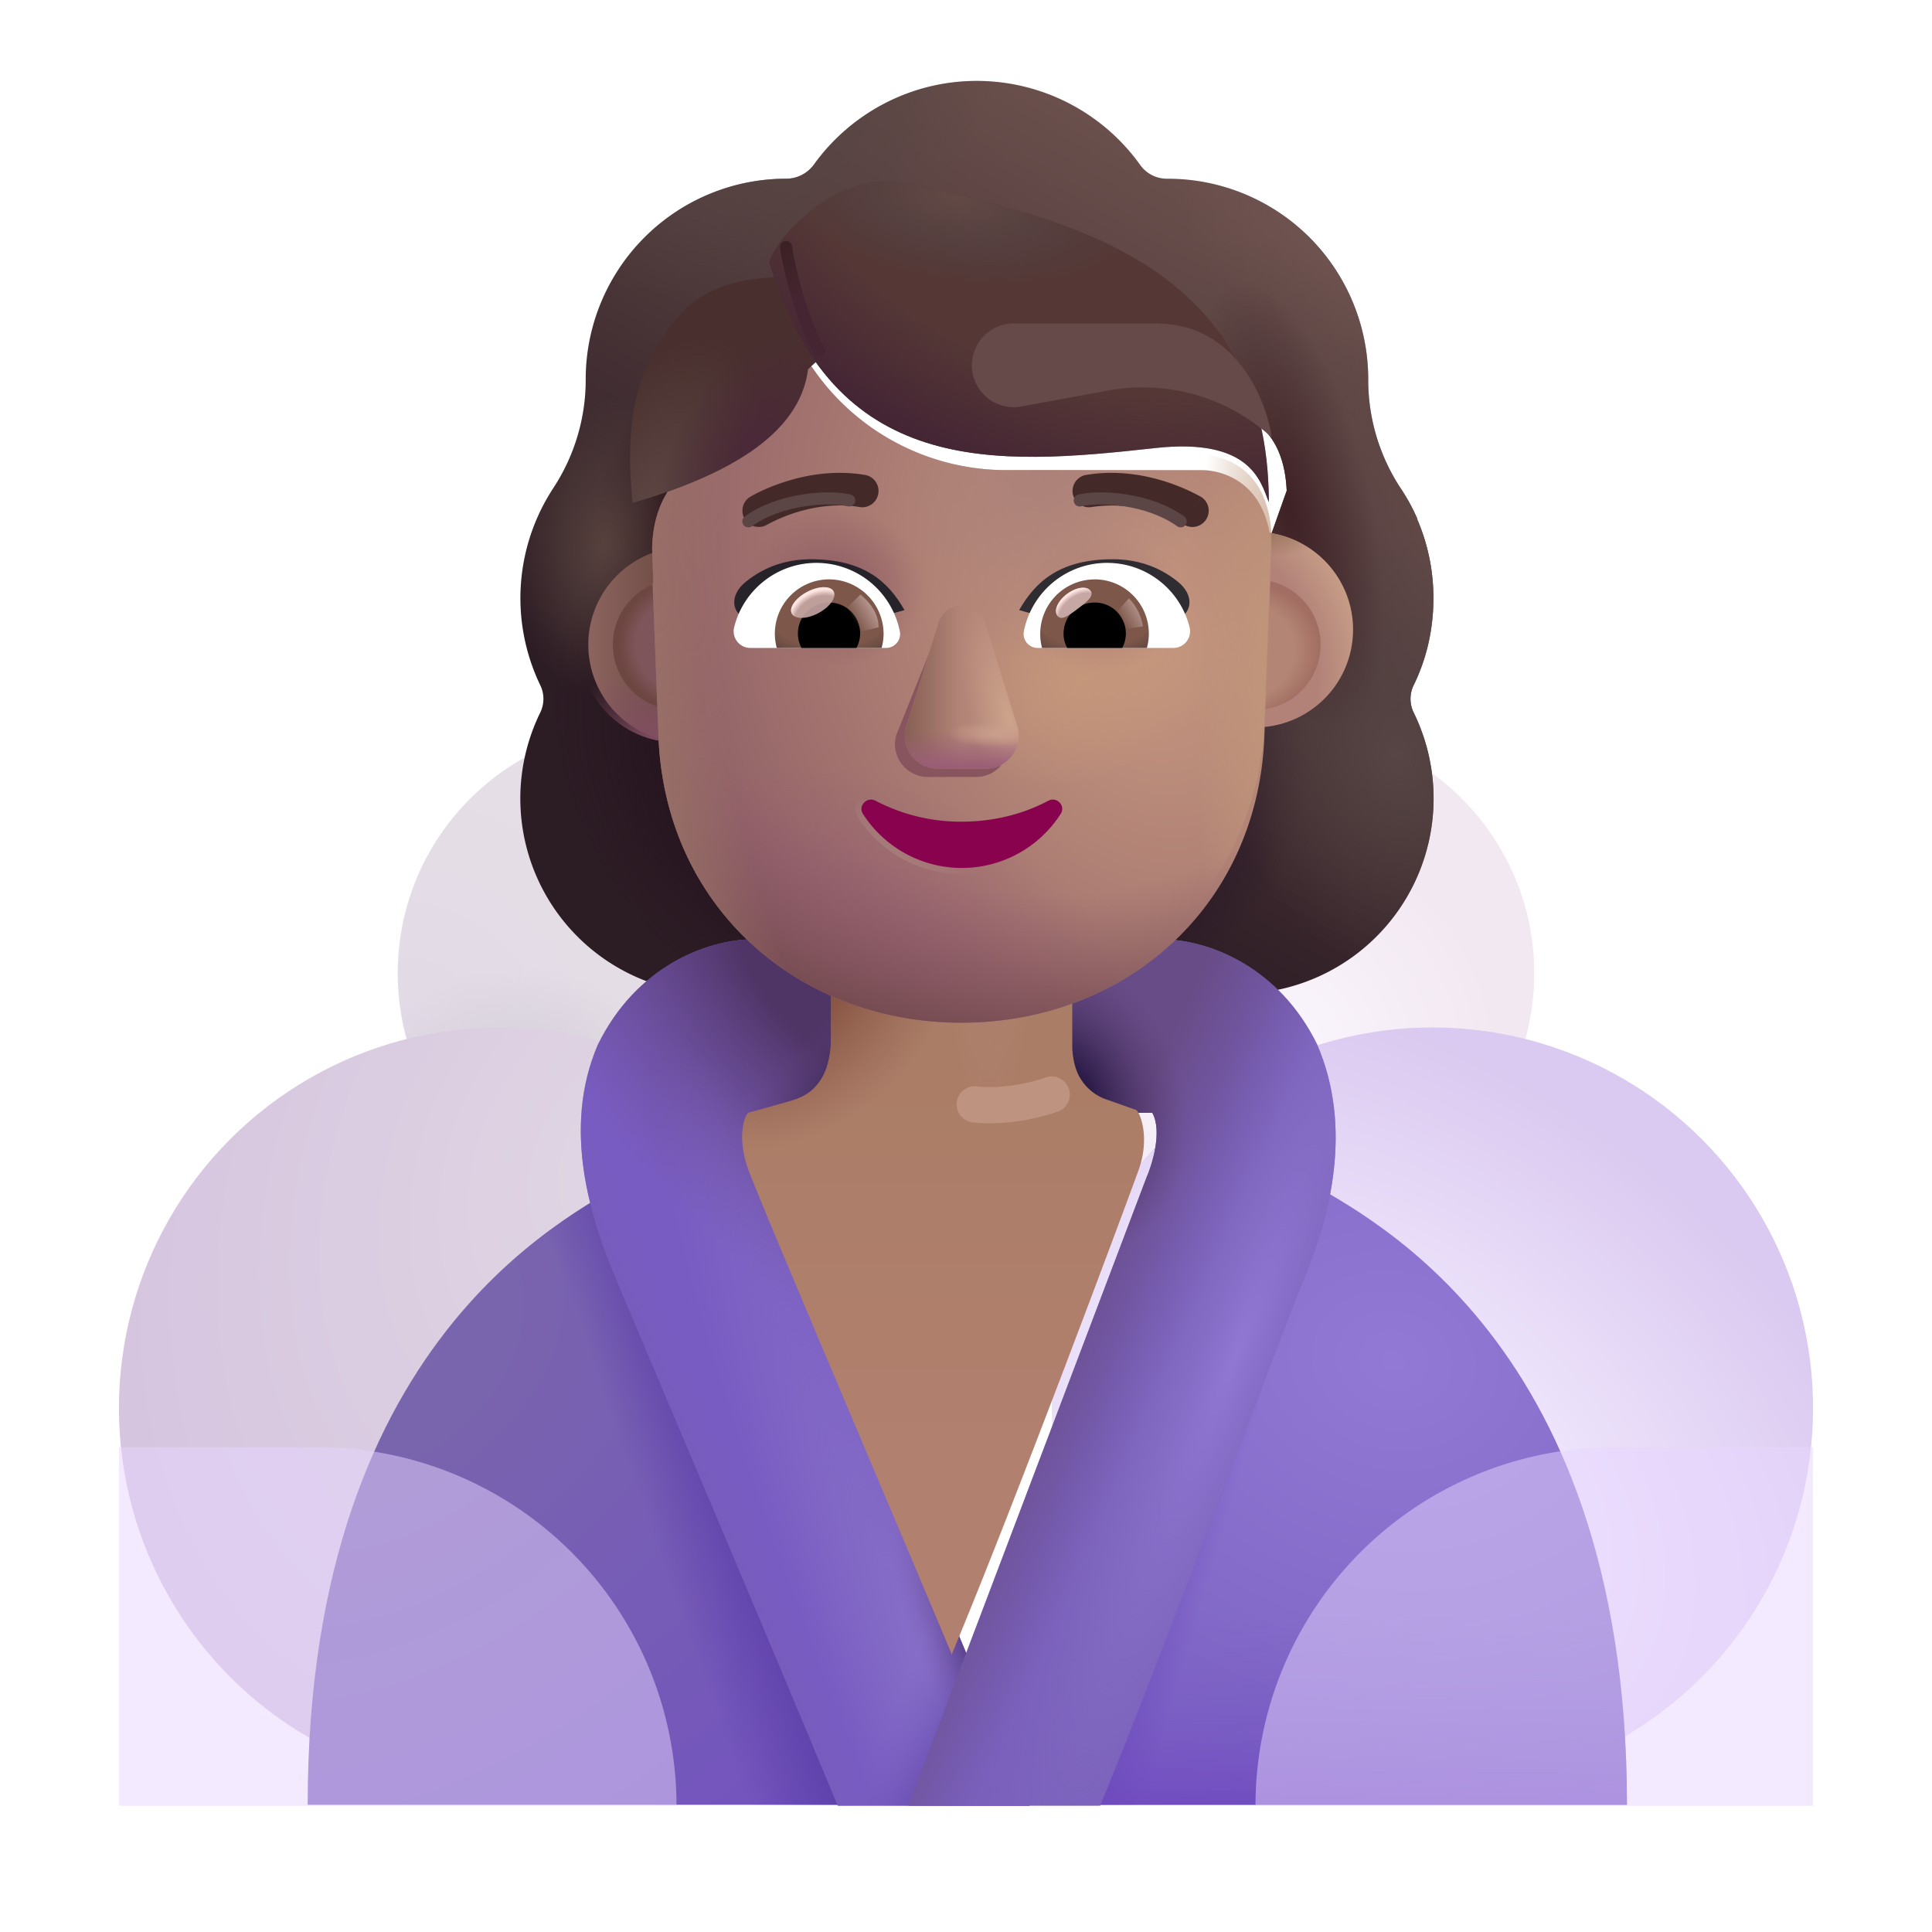 <svg xmlns="http://www.w3.org/2000/svg" width="32" height="32" fill="none"><circle cx="10.674" cy="16.12" r="4.086" fill="url(#a)"/><circle cx="10.674" cy="16.12" r="4.086" fill="url(#b)"/><circle cx="8.275" cy="23.323" r="6.305" fill="url(#c)"/><circle r="4.086" fill="url(#d)" transform="matrix(-1 0 0 1 21.326 16.12)"/><circle r="4.086" fill="url(#e)" transform="matrix(-1 0 0 1 21.326 16.12)"/><circle r="6.305" fill="url(#f)" transform="matrix(-1 0 0 1 23.725 23.323)"/><g fill-rule="evenodd" clip-rule="evenodd" filter="url(#g)"><path fill="url(#h)" d="M23.166 12.097c.214-.438.326-.927.326-1.437a3.3 3.3 0 0 0-.27-1.314h.005a3.214 3.214 0 0 0-.283-.517l-.002-.003a3.261 3.261 0 0 1-.53-1.783v-.01A3.322 3.322 0 0 0 19.09 3.71a.543.543 0 0 1-.459-.234 3.328 3.328 0 0 0-2.7-1.386c-1.11 0-2.099.55-2.7 1.386a.57.57 0 0 1-.458.234l-.086.001a3.322 3.322 0 0 0-3.236 3.32v.011c0 .632-.184 1.253-.53 1.783l-.002.004a3.322 3.322 0 0 0-.222 3.267.518.518 0 0 1 0 .459 3.235 3.235 0 0 0 2.914 4.656h8.64a3.235 3.235 0 0 0 2.915-4.656.518.518 0 0 1 0-.459Zm-12.344-2.69h-.013l1.207 2.37c.124 2.823 1.226 0 3.915 0 2.69 0 3.863 3.142 3.987.32l1.144-3.219c-.054-1.253-.963-1.341-1.144-1.341h-3.242a3.889 3.889 0 0 1-3.211-1.685.266.266 0 0 0-.465.051l-.082.195a2.32 2.32 0 0 1-1.198 1.243l-.052.021-.051.02c-.238.124-.795.494-.816 1.449l.01.308.01.267Z"/><path fill="url(#i)" d="M23.166 12.097c.214-.438.326-.927.326-1.437a3.3 3.3 0 0 0-.27-1.314h.005a3.214 3.214 0 0 0-.283-.517l-.002-.003a3.261 3.261 0 0 1-.53-1.783v-.01A3.322 3.322 0 0 0 19.09 3.71a.543.543 0 0 1-.459-.234 3.328 3.328 0 0 0-2.7-1.386c-1.11 0-2.099.55-2.7 1.386a.57.57 0 0 1-.458.234l-.086.001a3.322 3.322 0 0 0-3.236 3.32v.011c0 .632-.184 1.253-.53 1.783l-.002.004a3.322 3.322 0 0 0-.222 3.267.518.518 0 0 1 0 .459 3.235 3.235 0 0 0 2.914 4.656h8.64a3.235 3.235 0 0 0 2.915-4.656.518.518 0 0 1 0-.459Zm-12.344-2.69h-.013l1.207 2.37c.124 2.823 1.226 0 3.915 0 2.69 0 3.863 3.142 3.987.32l1.144-3.219c-.054-1.253-.963-1.341-1.144-1.341h-3.242a3.889 3.889 0 0 1-3.211-1.685.266.266 0 0 0-.465.051l-.082.195a2.32 2.32 0 0 1-1.198 1.243l-.052.021-.051.02c-.238.124-.795.494-.816 1.449l.01.308.01.267Z"/><path fill="url(#j)" d="M23.166 12.097c.214-.438.326-.927.326-1.437a3.3 3.3 0 0 0-.27-1.314h.005a3.214 3.214 0 0 0-.283-.517l-.002-.003a3.261 3.261 0 0 1-.53-1.783v-.01A3.322 3.322 0 0 0 19.09 3.71a.543.543 0 0 1-.459-.234 3.328 3.328 0 0 0-2.7-1.386c-1.11 0-2.099.55-2.7 1.386a.57.57 0 0 1-.458.234l-.086.001a3.322 3.322 0 0 0-3.236 3.32v.011c0 .632-.184 1.253-.53 1.783l-.002.004a3.322 3.322 0 0 0-.222 3.267.518.518 0 0 1 0 .459 3.235 3.235 0 0 0 2.914 4.656h8.64a3.235 3.235 0 0 0 2.915-4.656.518.518 0 0 1 0-.459Zm-12.344-2.69h-.013l1.207 2.37c.124 2.823 1.226 0 3.915 0 2.69 0 3.863 3.142 3.987.32l1.144-3.219c-.054-1.253-.963-1.341-1.144-1.341h-3.242a3.889 3.889 0 0 1-3.211-1.685.266.266 0 0 0-.465.051l-.082.195a2.32 2.32 0 0 1-1.198 1.243l-.052.021-.051.02c-.238.124-.795.494-.816 1.449l.01.308.01.267Z"/><path fill="url(#k)" d="M23.166 12.097c.214-.438.326-.927.326-1.437a3.3 3.3 0 0 0-.27-1.314h.005a3.214 3.214 0 0 0-.283-.517l-.002-.003a3.261 3.261 0 0 1-.53-1.783v-.01A3.322 3.322 0 0 0 19.09 3.71a.543.543 0 0 1-.459-.234 3.328 3.328 0 0 0-2.7-1.386c-1.11 0-2.099.55-2.7 1.386a.57.57 0 0 1-.458.234l-.086.001a3.322 3.322 0 0 0-3.236 3.32v.011c0 .632-.184 1.253-.53 1.783l-.002.004a3.322 3.322 0 0 0-.222 3.267.518.518 0 0 1 0 .459 3.235 3.235 0 0 0 2.914 4.656h8.64a3.235 3.235 0 0 0 2.915-4.656.518.518 0 0 1 0-.459Zm-12.344-2.69h-.013l1.207 2.37c.124 2.823 1.226 0 3.915 0 2.69 0 3.863 3.142 3.987.32l1.144-3.219c-.054-1.253-.963-1.341-1.144-1.341h-3.242a3.889 3.889 0 0 1-3.211-1.685.266.266 0 0 0-.465.051l-.082.195a2.32 2.32 0 0 1-1.198 1.243l-.052.021-.051.02c-.238.124-.795.494-.816 1.449l.01.308.01.267Z"/><path fill="url(#l)" d="M23.166 12.097c.214-.438.326-.927.326-1.437a3.3 3.3 0 0 0-.27-1.314h.005a3.214 3.214 0 0 0-.283-.517l-.002-.003a3.261 3.261 0 0 1-.53-1.783v-.01A3.322 3.322 0 0 0 19.09 3.71a.543.543 0 0 1-.459-.234 3.328 3.328 0 0 0-2.7-1.386c-1.11 0-2.099.55-2.7 1.386a.57.57 0 0 1-.458.234l-.086.001a3.322 3.322 0 0 0-3.236 3.32v.011c0 .632-.184 1.253-.53 1.783l-.002.004a3.322 3.322 0 0 0-.222 3.267.518.518 0 0 1 0 .459 3.235 3.235 0 0 0 2.914 4.656h8.64a3.235 3.235 0 0 0 2.915-4.656.518.518 0 0 1 0-.459Zm-12.344-2.69h-.013l1.207 2.37c.124 2.823 1.226 0 3.915 0 2.69 0 3.863 3.142 3.987.32l1.144-3.219c-.054-1.253-.963-1.341-1.144-1.341h-3.242a3.889 3.889 0 0 1-3.211-1.685.266.266 0 0 0-.465.051l-.082.195a2.32 2.32 0 0 1-1.198 1.243l-.052.021-.051.02c-.238.124-.795.494-.816 1.449l.01.308.01.267Z"/><path fill="url(#m)" d="M23.166 12.097c.214-.438.326-.927.326-1.437a3.3 3.3 0 0 0-.27-1.314h.005a3.214 3.214 0 0 0-.283-.517l-.002-.003a3.261 3.261 0 0 1-.53-1.783v-.01A3.322 3.322 0 0 0 19.09 3.71a.543.543 0 0 1-.459-.234 3.328 3.328 0 0 0-2.7-1.386c-1.11 0-2.099.55-2.7 1.386a.57.57 0 0 1-.458.234l-.086.001a3.322 3.322 0 0 0-3.236 3.32v.011c0 .632-.184 1.253-.53 1.783l-.002.004a3.322 3.322 0 0 0-.222 3.267.518.518 0 0 1 0 .459 3.235 3.235 0 0 0 2.914 4.656h8.64a3.235 3.235 0 0 0 2.915-4.656.518.518 0 0 1 0-.459Zm-12.344-2.69h-.013l1.207 2.37c.124 2.823 1.226 0 3.915 0 2.69 0 3.863 3.142 3.987.32l1.144-3.219c-.054-1.253-.963-1.341-1.144-1.341h-3.242a3.889 3.889 0 0 1-3.211-1.685.266.266 0 0 0-.465.051l-.082.195a2.32 2.32 0 0 1-1.198 1.243l-.052.021-.051.02c-.238.124-.795.494-.816 1.449l.01.308.01.267Z"/><path fill="url(#n)" d="M23.166 12.097c.214-.438.326-.927.326-1.437a3.3 3.3 0 0 0-.27-1.314h.005a3.214 3.214 0 0 0-.283-.517l-.002-.003a3.261 3.261 0 0 1-.53-1.783v-.01A3.322 3.322 0 0 0 19.09 3.71a.543.543 0 0 1-.459-.234 3.328 3.328 0 0 0-2.7-1.386c-1.11 0-2.099.55-2.7 1.386a.57.57 0 0 1-.458.234l-.086.001a3.322 3.322 0 0 0-3.236 3.32v.011c0 .632-.184 1.253-.53 1.783l-.002.004a3.322 3.322 0 0 0-.222 3.267.518.518 0 0 1 0 .459 3.235 3.235 0 0 0 2.914 4.656h8.64a3.235 3.235 0 0 0 2.915-4.656.518.518 0 0 1 0-.459Zm-12.344-2.69h-.013l1.207 2.37c.124 2.823 1.226 0 3.915 0 2.69 0 3.863 3.142 3.987.32l1.144-3.219c-.054-1.253-.963-1.341-1.144-1.341h-3.242a3.889 3.889 0 0 1-3.211-1.685.266.266 0 0 0-.465.051l-.082.195a2.32 2.32 0 0 1-1.198 1.243l-.052.021-.051.02c-.238.124-.795.494-.816 1.449l.01.308.01.267Z"/><path fill="url(#o)" d="M23.166 12.097c.214-.438.326-.927.326-1.437a3.3 3.3 0 0 0-.27-1.314h.005a3.214 3.214 0 0 0-.283-.517l-.002-.003a3.261 3.261 0 0 1-.53-1.783v-.01A3.322 3.322 0 0 0 19.09 3.71a.543.543 0 0 1-.459-.234 3.328 3.328 0 0 0-2.7-1.386c-1.11 0-2.099.55-2.7 1.386a.57.57 0 0 1-.458.234l-.086.001a3.322 3.322 0 0 0-3.236 3.32v.011c0 .632-.184 1.253-.53 1.783l-.002.004a3.322 3.322 0 0 0-.222 3.267.518.518 0 0 1 0 .459 3.235 3.235 0 0 0 2.914 4.656h8.64a3.235 3.235 0 0 0 2.915-4.656.518.518 0 0 1 0-.459Zm-12.344-2.69h-.013l1.207 2.37c.124 2.823 1.226 0 3.915 0 2.69 0 3.863 3.142 3.987.32l1.144-3.219c-.054-1.253-.963-1.341-1.144-1.341h-3.242a3.889 3.889 0 0 1-3.211-1.685.266.266 0 0 0-.465.051l-.082.195a2.32 2.32 0 0 1-1.198 1.243l-.052.021-.051.02c-.238.124-.795.494-.816 1.449l.01.308.01.267Z"/><path fill="url(#p)" d="M23.166 12.097c.214-.438.326-.927.326-1.437a3.3 3.3 0 0 0-.27-1.314h.005a3.214 3.214 0 0 0-.283-.517l-.002-.003a3.261 3.261 0 0 1-.53-1.783v-.01A3.322 3.322 0 0 0 19.09 3.71a.543.543 0 0 1-.459-.234 3.328 3.328 0 0 0-2.7-1.386c-1.11 0-2.099.55-2.7 1.386a.57.57 0 0 1-.458.234l-.086.001a3.322 3.322 0 0 0-3.236 3.32v.011c0 .632-.184 1.253-.53 1.783l-.002.004a3.322 3.322 0 0 0-.222 3.267.518.518 0 0 1 0 .459 3.235 3.235 0 0 0 2.914 4.656h8.64a3.235 3.235 0 0 0 2.915-4.656.518.518 0 0 1 0-.459Zm-12.344-2.69h-.013l1.207 2.37c.124 2.823 1.226 0 3.915 0 2.69 0 3.863 3.142 3.987.32l1.144-3.219c-.054-1.253-.963-1.341-1.144-1.341h-3.242a3.889 3.889 0 0 1-3.211-1.685.266.266 0 0 0-.465.051l-.082.195a2.32 2.32 0 0 1-1.198 1.243l-.052.021-.051.02c-.238.124-.795.494-.816 1.449l.01.308.01.267Z"/><path fill="url(#q)" d="M23.166 12.097c.214-.438.326-.927.326-1.437a3.3 3.3 0 0 0-.27-1.314h.005a3.214 3.214 0 0 0-.283-.517l-.002-.003a3.261 3.261 0 0 1-.53-1.783v-.01A3.322 3.322 0 0 0 19.09 3.71a.543.543 0 0 1-.459-.234 3.328 3.328 0 0 0-2.7-1.386c-1.11 0-2.099.55-2.7 1.386a.57.57 0 0 1-.458.234l-.086.001a3.322 3.322 0 0 0-3.236 3.32v.011c0 .632-.184 1.253-.53 1.783l-.002.004a3.322 3.322 0 0 0-.222 3.267.518.518 0 0 1 0 .459 3.235 3.235 0 0 0 2.914 4.656h8.64a3.235 3.235 0 0 0 2.915-4.656.518.518 0 0 1 0-.459Zm-12.344-2.69h-.013l1.207 2.37c.124 2.823 1.226 0 3.915 0 2.69 0 3.863 3.142 3.987.32l1.144-3.219c-.054-1.253-.963-1.341-1.144-1.341h-3.242a3.889 3.889 0 0 1-3.211-1.685.266.266 0 0 0-.465.051l-.082.195a2.32 2.32 0 0 1-1.198 1.243l-.052.021-.051.02c-.238.124-.795.494-.816 1.449l.01.308.01.267Z"/><path fill="url(#r)" d="M23.166 12.097c.214-.438.326-.927.326-1.437a3.3 3.3 0 0 0-.27-1.314h.005a3.214 3.214 0 0 0-.283-.517l-.002-.003a3.261 3.261 0 0 1-.53-1.783v-.01A3.322 3.322 0 0 0 19.09 3.71a.543.543 0 0 1-.459-.234 3.328 3.328 0 0 0-2.7-1.386c-1.11 0-2.099.55-2.7 1.386a.57.57 0 0 1-.458.234l-.086.001a3.322 3.322 0 0 0-3.236 3.32v.011c0 .632-.184 1.253-.53 1.783l-.002.004a3.322 3.322 0 0 0-.222 3.267.518.518 0 0 1 0 .459 3.235 3.235 0 0 0 2.914 4.656h8.64a3.235 3.235 0 0 0 2.915-4.656.518.518 0 0 1 0-.459Zm-12.344-2.69h-.013l1.207 2.37c.124 2.823 1.226 0 3.915 0 2.69 0 3.863 3.142 3.987.32l1.144-3.219c-.054-1.253-.963-1.341-1.144-1.341h-3.242a3.889 3.889 0 0 1-3.211-1.685.266.266 0 0 0-.465.051l-.082.195a2.32 2.32 0 0 1-1.198 1.243l-.052.021-.051.02c-.238.124-.795.494-.816 1.449l.01.308.01.267Z"/><path fill="url(#s)" d="M23.166 12.097c.214-.438.326-.927.326-1.437a3.3 3.3 0 0 0-.27-1.314h.005a3.214 3.214 0 0 0-.283-.517l-.002-.003a3.261 3.261 0 0 1-.53-1.783v-.01A3.322 3.322 0 0 0 19.09 3.71a.543.543 0 0 1-.459-.234 3.328 3.328 0 0 0-2.7-1.386c-1.11 0-2.099.55-2.7 1.386a.57.57 0 0 1-.458.234l-.086.001a3.322 3.322 0 0 0-3.236 3.32v.011c0 .632-.184 1.253-.53 1.783l-.002.004a3.322 3.322 0 0 0-.222 3.267.518.518 0 0 1 0 .459 3.235 3.235 0 0 0 2.914 4.656h8.64a3.235 3.235 0 0 0 2.915-4.656.518.518 0 0 1 0-.459Zm-12.344-2.69h-.013l1.207 2.37c.124 2.823 1.226 0 3.915 0 2.69 0 3.863 3.142 3.987.32l1.144-3.219c-.054-1.253-.963-1.341-1.144-1.341h-3.242a3.889 3.889 0 0 1-3.211-1.685.266.266 0 0 0-.465.051l-.082.195a2.32 2.32 0 0 1-1.198 1.243l-.052.021-.051.02c-.238.124-.795.494-.816 1.449l.01.308.01.267Z"/></g><path fill="url(#t)" d="M26.947 29.893c0-7.96-4.617-9.875-5.375-10.383l-5.047 10.383h10.422Z"/><path fill="url(#u)" d="M26.947 29.893c0-7.96-4.617-9.875-5.375-10.383l-5.047 10.383h10.422Z"/><path fill="url(#v)" d="M26.947 29.893c0-7.96-4.617-9.875-5.375-10.383l-5.047 10.383h10.422Z"/><path fill="url(#w)" d="M5.096 29.893c0-7.96 4.617-9.875 5.375-10.383l5.047 10.383H5.096Z"/><path fill="url(#x)" d="M5.096 29.893c0-7.96 4.617-9.875 5.375-10.383l5.047 10.383H5.096Z"/><path fill="#795CC2" d="M9.9 17.307c.641-1.312 1.82-1.75 2.594-1.75h2.61v2.875h-2.47c-.168.303-.002.85.102 1.086l4.317 10.39h-3.176c-1.068-2.582-3.292-7.816-3.68-8.741-.42-1.004-.89-2.477-.297-3.86Z"/><path fill="url(#y)" d="M9.9 17.307c.641-1.312 1.82-1.75 2.594-1.75h2.61v2.875h-2.47c-.168.303-.002.85.102 1.086l4.317 10.39h-3.176c-1.068-2.582-3.292-7.816-3.68-8.741-.42-1.004-.89-2.477-.297-3.86Z"/><path fill="url(#z)" d="M9.9 17.307c.641-1.312 1.82-1.75 2.594-1.75h2.61v2.875h-2.47c-.168.303-.002.85.102 1.086l4.317 10.39h-3.176c-1.068-2.582-3.292-7.816-3.68-8.741-.42-1.004-.89-2.477-.297-3.86Z"/><path fill="url(#A)" d="M9.9 17.307c.641-1.312 1.82-1.75 2.594-1.75h2.61v2.875h-2.47c-.168.303-.002.85.102 1.086l4.317 10.39h-3.176c-1.068-2.582-3.292-7.816-3.68-8.741-.42-1.004-.89-2.477-.297-3.86Z"/><path fill="url(#B)" d="M9.9 17.307c.641-1.312 1.82-1.75 2.594-1.75h2.61v2.875h-2.47c-.168.303-.002.85.102 1.086l4.317 10.39h-3.176c-1.068-2.582-3.292-7.816-3.68-8.741-.42-1.004-.89-2.477-.297-3.86Z"/><path fill="url(#C)" d="M9.9 17.307c.641-1.312 1.82-1.75 2.594-1.75h2.61v2.875h-2.47c-.168.303-.002.85.102 1.086l4.317 10.39h-3.176c-1.068-2.582-3.292-7.816-3.68-8.741-.42-1.004-.89-2.477-.297-3.86Z"/><path fill="url(#D)" d="M9.9 17.307c.641-1.312 1.82-1.75 2.594-1.75h2.61v2.875h-2.47c-.168.303-.002.85.102 1.086l4.317 10.39h-3.176c-1.068-2.582-3.292-7.816-3.68-8.741-.42-1.004-.89-2.477-.297-3.86Z"/><path fill="#7A60BC" d="M21.82 17.307c-.642-1.312-1.821-1.75-2.595-1.75h-2.609v2.875h2.47c.168.303.002.85-.102 1.086l-3.94 10.39h3.177c1.067-2.582 2.995-7.816 3.383-8.741.42-1.004.809-2.477.215-3.86Z"/><path fill="url(#E)" d="M21.82 17.307c-.642-1.312-1.821-1.75-2.595-1.75h-2.609v2.875h2.47c.168.303.002.85-.102 1.086l-3.94 10.39h3.177c1.067-2.582 2.995-7.816 3.383-8.741.42-1.004.809-2.477.215-3.86Z"/><path fill="url(#F)" d="M21.82 17.307c-.642-1.312-1.821-1.75-2.595-1.75h-2.609v2.875h2.47c.168.303.002.85-.102 1.086l-3.94 10.39h3.177c1.067-2.582 2.995-7.816 3.383-8.741.42-1.004.809-2.477.215-3.86Z"/><path fill="url(#G)" d="M21.82 17.307c-.642-1.312-1.821-1.75-2.595-1.75h-2.609v2.875h2.47c.168.303.002.85-.102 1.086l-3.94 10.39h3.177c1.067-2.582 2.995-7.816 3.383-8.741.42-1.004.809-2.477.215-3.86Z"/><g filter="url(#H)"><path fill="url(#I)" d="M14.01 15.37h4v1.989c.01.174.045.373.152.53a.813.813 0 0 0 .445.332l.465.165c.076.067.22.478.04.984-.181.505-2.043 5.51-3.094 8.02v.019l-.005-.01c0 .003-.002.007-.004.01v-.02c-1.052-2.51-3.186-7.514-3.366-8.02-.182-.505-.076-.869 0-.937l.68-.191c.218-.063.373-.14.515-.348.113-.165.158-.389.172-.572V15.37Z"/><path fill="url(#J)" d="M14.01 15.37h4v1.989c.01.174.045.373.152.53a.813.813 0 0 0 .445.332l.465.165c.076.067.22.478.04.984-.181.505-2.043 5.51-3.094 8.02v.019l-.005-.01c0 .003-.002.007-.004.01v-.02c-1.052-2.51-3.186-7.514-3.366-8.02-.182-.505-.076-.869 0-.937l.68-.191c.218-.063.373-.14.515-.348.113-.165.158-.389.172-.572V15.37Z"/><path fill="url(#K)" d="M14.01 15.37h4v1.989c.01.174.045.373.152.53a.813.813 0 0 0 .445.332l.465.165c.076.067.22.478.04.984-.181.505-2.043 5.51-3.094 8.02v.019l-.005-.01c0 .003-.002.007-.004.01v-.02c-1.052-2.51-3.186-7.514-3.366-8.02-.182-.505-.076-.869 0-.937l.68-.191c.218-.063.373-.14.515-.348.113-.165.158-.389.172-.572V15.37Z"/></g><path fill="#E8D6FF" d="M1.97 23.971h3.298a5.938 5.938 0 0 1 5.937 5.938H1.971V23.97ZM30.03 23.971h-3.298a5.937 5.937 0 0 0-5.937 5.938h9.234V23.97Z" opacity=".5"/><g filter="url(#L)"><path stroke="#BE937F" stroke-linecap="round" stroke-width=".6" d="M16.145 18.292c.19.027.71.033 1.275-.163"/></g><path fill="url(#M)" d="M16.29 15.486c.252.01.514.03.777.05-.263-.02-.515-.04-.778-.05Z"/><path fill="url(#N)" d="M15.956 15.486h-.04c.1 0 .192 0 .293.01-.081-.01-.172-.01-.253-.01Z"/><g filter="url(#O)"><path fill="url(#P)" d="M11.214 12.298a1.62 1.62 0 1 0 0-3.24 1.62 1.62 0 0 0 0 3.24Z"/></g><path fill="url(#Q)" d="M11.214 12.298a1.62 1.62 0 1 0 0-3.24 1.62 1.62 0 0 0 0 3.24Z"/><g filter="url(#R)"><path fill="url(#S)" d="M20.791 12.298a1.62 1.62 0 1 0 0-3.24 1.62 1.62 0 0 0 0 3.24Z"/><path fill="url(#T)" d="M20.791 12.298a1.62 1.62 0 1 0 0-3.24 1.62 1.62 0 0 0 0 3.24Z"/></g><g filter="url(#U)"><path fill="#B38574" d="M20.791 11.76a1.081 1.081 0 1 0 0-2.164 1.081 1.081 0 0 0 0 2.163Z"/><path fill="url(#V)" d="M20.791 11.76a1.081 1.081 0 1 0 0-2.164 1.081 1.081 0 0 0 0 2.163Z"/></g><g filter="url(#W)"><path fill="#7E555A" d="M11.233 11.76a1.081 1.081 0 1 0 0-2.164 1.081 1.081 0 0 0 0 2.163Z"/><path fill="url(#X)" d="M11.233 11.76a1.081 1.081 0 1 0 0-2.164 1.081 1.081 0 0 0 0 2.163Z"/></g><g filter="url(#Y)"><path fill="url(#Z)" d="M10.809 9.406h.012l-.01-.267-.01-.308c.02-.955.578-1.325.816-1.448l.051-.02a2.32 2.32 0 0 0 1.25-1.264L13 5.903a.265.265 0 0 1 .465-.051 3.89 3.89 0 0 0 3.21 1.685h3.243c.181 0 1.09.088 1.143 1.341l-.12 3.094c-.123 2.822-2.327 4.717-5.016 4.717-2.69 0-4.894-1.895-5.018-4.717l-.098-2.566Z"/><path fill="url(#aa)" d="M10.809 9.406h.012l-.01-.267-.01-.308c.02-.955.578-1.325.816-1.448l.051-.02a2.32 2.32 0 0 0 1.25-1.264L13 5.903a.265.265 0 0 1 .465-.051 3.89 3.89 0 0 0 3.21 1.685h3.243c.181 0 1.09.088 1.143 1.341l-.12 3.094c-.123 2.822-2.327 4.717-5.016 4.717-2.69 0-4.894-1.895-5.018-4.717l-.098-2.566Z"/><path fill="url(#ab)" d="M10.809 9.406h.012l-.01-.267-.01-.308c.02-.955.578-1.325.816-1.448l.051-.02a2.32 2.32 0 0 0 1.25-1.264L13 5.903a.265.265 0 0 1 .465-.051 3.89 3.89 0 0 0 3.21 1.685h3.243c.181 0 1.09.088 1.143 1.341l-.12 3.094c-.123 2.822-2.327 4.717-5.016 4.717-2.69 0-4.894-1.895-5.018-4.717l-.098-2.566Z"/><path fill="url(#ac)" d="M10.809 9.406h.012l-.01-.267-.01-.308c.02-.955.578-1.325.816-1.448l.051-.02a2.32 2.32 0 0 0 1.25-1.264L13 5.903a.265.265 0 0 1 .465-.051 3.89 3.89 0 0 0 3.21 1.685h3.243c.181 0 1.09.088 1.143 1.341l-.12 3.094c-.123 2.822-2.327 4.717-5.016 4.717-2.69 0-4.894-1.895-5.018-4.717l-.098-2.566Z"/><path fill="url(#ad)" d="M10.809 9.406h.012l-.01-.267-.01-.308c.02-.955.578-1.325.816-1.448l.051-.02a2.32 2.32 0 0 0 1.25-1.264L13 5.903a.265.265 0 0 1 .465-.051 3.89 3.89 0 0 0 3.21 1.685h3.243c.181 0 1.09.088 1.143 1.341l-.12 3.094c-.123 2.822-2.327 4.717-5.016 4.717-2.69 0-4.894-1.895-5.018-4.717l-.098-2.566Z"/><path fill="url(#ae)" d="M10.809 9.406h.012l-.01-.267-.01-.308c.02-.955.578-1.325.816-1.448l.051-.02a2.32 2.32 0 0 0 1.25-1.264L13 5.903a.265.265 0 0 1 .465-.051 3.89 3.89 0 0 0 3.21 1.685h3.243c.181 0 1.09.088 1.143 1.341l-.12 3.094c-.123 2.822-2.327 4.717-5.016 4.717-2.69 0-4.894-1.895-5.018-4.717l-.098-2.566Z"/><path fill="url(#af)" d="M10.809 9.406h.012l-.01-.267-.01-.308c.02-.955.578-1.325.816-1.448l.051-.02a2.32 2.32 0 0 0 1.25-1.264L13 5.903a.265.265 0 0 1 .465-.051 3.89 3.89 0 0 0 3.21 1.685h3.243c.181 0 1.09.088 1.143 1.341l-.12 3.094c-.123 2.822-2.327 4.717-5.016 4.717-2.69 0-4.894-1.895-5.018-4.717l-.098-2.566Z"/><path fill="url(#ag)" d="M10.809 9.406h.012l-.01-.267-.01-.308c.02-.955.578-1.325.816-1.448l.051-.02a2.32 2.32 0 0 0 1.25-1.264L13 5.903a.265.265 0 0 1 .465-.051 3.89 3.89 0 0 0 3.21 1.685h3.243c.181 0 1.09.088 1.143 1.341l-.12 3.094c-.123 2.822-2.327 4.717-5.016 4.717-2.69 0-4.894-1.895-5.018-4.717l-.098-2.566Z"/></g><path fill="url(#ah)" d="M10.809 9.406h.012l-.01-.267-.01-.308c.02-.955.578-1.325.816-1.448l.051-.02a2.32 2.32 0 0 0 1.25-1.264L13 5.903a.265.265 0 0 1 .465-.051 3.89 3.89 0 0 0 3.21 1.685h3.243c.181 0 1.09.088 1.143 1.341l-.12 3.094c-.123 2.822-2.327 4.717-5.016 4.717-2.69 0-4.894-1.895-5.018-4.717l-.098-2.566Z"/><g filter="url(#ai)"><path fill="#88555F" d="m15.536 10.454-.688 1.711a.543.543 0 0 0 .524.704h.791a.545.545 0 0 0 .525-.704l-.535-1.711c-.115-.38-.497-.38-.617 0Z"/></g><g filter="url(#aj)"><path fill="#B38578" d="m15.546 10.314-.535 1.712a.543.543 0 0 0 .524.704h.792a.545.545 0 0 0 .524-.704l-.535-1.712c-.115-.38-.65-.38-.77 0Z"/><path fill="url(#ak)" d="m15.546 10.314-.535 1.712a.543.543 0 0 0 .524.704h.792a.545.545 0 0 0 .524-.704l-.535-1.712c-.115-.38-.65-.38-.77 0Z"/><path fill="url(#al)" d="m15.546 10.314-.535 1.712a.543.543 0 0 0 .524.704h.792a.545.545 0 0 0 .524-.704l-.535-1.712c-.115-.38-.65-.38-.77 0Z"/><path fill="url(#am)" d="m15.546 10.314-.535 1.712a.543.543 0 0 0 .524.704h.792a.545.545 0 0 0 .524-.704l-.535-1.712c-.115-.38-.65-.38-.77 0Z"/><path fill="url(#an)" d="m15.546 10.314-.535 1.712a.543.543 0 0 0 .524.704h.792a.545.545 0 0 0 .524-.704l-.535-1.712c-.115-.38-.65-.38-.77 0Z"/></g><g filter="url(#ao)"><path stroke="url(#ap)" stroke-width=".2" d="M15.931 13.61a3.048 3.048 0 0 1-1.431-.348c-.142-.074-.294.09-.205.221a1.945 1.945 0 0 0 3.272 0c.09-.137-.063-.295-.204-.22-.415.22-.902.346-1.432.346Z"/></g><path fill="#88024E" d="M15.931 13.61a3.048 3.048 0 0 1-1.431-.348c-.142-.074-.294.09-.205.221a1.945 1.945 0 0 0 3.272 0c.09-.137-.063-.295-.204-.22-.415.22-.902.346-1.432.346Z"/><g filter="url(#aq)"><path fill="#2F2C32" d="M17.081 10.105c.267-.47.674-.842 1.548-.842.383 0 .752.107 1.08.372.27.218.235.498.025.603l-.56.32c-.656-.213-1.382-.241-2.093-.453Z"/></g><g filter="url(#ar)"><path fill="#27232A" d="M14.781 10.105c-.267-.47-.673-.842-1.547-.842-.383 0-.752.107-1.08.372-.271.218-.235.498-.025.603l.56.32c.656-.213 1.381-.241 2.092-.453Z"/></g><g filter="url(#as)"><path fill="#432A28" d="m12.51 8.888-.004.002a.27.27 0 0 1-.278-.463l.002-.001.003-.002.01-.005a1.991 1.991 0 0 1 .149-.078 3.3 3.3 0 0 1 .413-.162c.342-.11.82-.201 1.337-.11a.27.27 0 0 1-.094.531c-.401-.07-.787 0-1.08.093a2.763 2.763 0 0 0-.458.195Z"/></g><g filter="url(#at)"><path fill="#432A28" fill-rule="evenodd" d="m19.688 8.427-.139.232.14-.232a.27.27 0 0 1-.278.463l-.005-.002-.022-.013a2.754 2.754 0 0 0-.437-.182 2.286 2.286 0 0 0-1.079-.093.27.27 0 0 1-.094-.531c.517-.091.995 0 1.338.11a3.3 3.3 0 0 1 .562.24l.01.005.003.002.001.001Z" clip-rule="evenodd"/></g><path fill="#fff" d="M18.338 9.323c.658 0 1.214.453 1.365 1.066a.276.276 0 0 1-.27.343h-2.246a.232.232 0 0 1-.229-.274 1.407 1.407 0 0 1 1.38-1.135Z"/><path fill="url(#au)" d="M18.13 9.596a.898.898 0 0 1 .866 1.136H17.26a.902.902 0 0 1 .87-1.135Z"/><path fill="#000" d="M17.616 10.495c0-.286.228-.515.514-.515a.512.512 0 0 1 .458.752h-.911a.466.466 0 0 1-.061-.237Z"/><g filter="url(#av)"><path fill="#C7A7A3" d="M18.064 9.786c.064.086-.07.19-.222.304-.152.114-.265.194-.329.108-.064-.085.008-.247.16-.36.152-.115.327-.137.391-.052Z"/><path fill="url(#aw)" d="M18.064 9.786c.064.086-.07.19-.222.304-.152.114-.265.194-.329.108-.064-.085.008-.247.16-.36.152-.115.327-.137.391-.052Z"/></g><g filter="url(#ax)"><path fill="url(#ay)" d="M18.93 10.377a.846.846 0 0 0-.232-.466l-.262.287.118.23.377-.052Z"/></g><path fill="#fff" d="M13.524 9.323c-.658 0-1.213.453-1.364 1.066a.276.276 0 0 0 .27.343h2.246c.143 0 .257-.131.228-.274a1.41 1.41 0 0 0-1.38-1.135Z"/><path fill="url(#az)" d="M13.732 9.596a.899.899 0 0 0-.866 1.136h1.736a.917.917 0 0 0 .033-.237.905.905 0 0 0-.903-.899Z"/><path fill="#000" d="M14.247 10.495a.512.512 0 0 0-.515-.515.513.513 0 0 0-.457.752h.91a.51.51 0 0 0 .062-.237Z"/><g filter="url(#aA)"><path fill="url(#aB)" d="M14.553 10.39c0-.291-.236-.485-.3-.543l-.29.28.178.364.412-.102Z"/></g><g filter="url(#aC)" transform="rotate(-27.914 13.461 9.98)"><ellipse cx="13.461" cy="9.98" fill="#C7A7A3" fill-opacity=".9" rx=".392" ry=".199"/><ellipse cx="13.461" cy="9.98" fill="url(#aD)" rx=".392" ry=".199"/></g><g filter="url(#aE)"><path stroke="#5B4545" stroke-linecap="round" stroke-width=".2" d="M17.884 8.289c.325-.08 1.132-.04 1.672.346"/></g><g filter="url(#aF)"><path stroke="#5B4545" stroke-linecap="round" stroke-width=".2" d="M14.067 8.289c-.325-.08-1.132-.04-1.672.346"/></g><g filter="url(#aG)"><path fill="#49302E" d="M10.827 4.648c.57-.603 1.648-.604 2.146-.514l.398 1.3c-.254-.04-.297-.002-.488.184-.139 1.1-1.386 1.768-2.906 2.212-.15-1.502.11-2.396.85-3.182Z"/><path fill="url(#aH)" d="M10.827 4.648c.57-.603 1.648-.604 2.146-.514l.398 1.3c-.254-.04-.297-.002-.488.184-.139 1.1-1.386 1.768-2.906 2.212-.15-1.502.11-2.396.85-3.182Z"/><path fill="url(#aI)" d="M10.827 4.648c.57-.603 1.648-.604 2.146-.514l.398 1.3c-.254-.04-.297-.002-.488.184-.139 1.1-1.386 1.768-2.906 2.212-.15-1.502.11-2.396.85-3.182Z"/></g><g filter="url(#aJ)"><path fill="#553836" d="M15.324 2.834c-1.14-.252-2.165.886-2.283 1.308 1.06 3.569 3.739 3.373 6.384 3.08 1.583-.176 1.755.545 1.89.894 0-3.96-3.367-4.703-5.962-5.276l-.03-.006Z"/><path fill="url(#aK)" d="M15.324 2.834c-1.14-.252-2.165.886-2.283 1.308 1.06 3.569 3.739 3.373 6.384 3.08 1.583-.176 1.755.545 1.89.894 0-3.96-3.367-4.703-5.962-5.276l-.03-.006Z"/><path fill="url(#aL)" d="M15.324 2.834c-1.14-.252-2.165.886-2.283 1.308 1.06 3.569 3.739 3.373 6.384 3.08 1.583-.176 1.755.545 1.89.894 0-3.96-3.367-4.703-5.962-5.276l-.03-.006Z"/></g><g filter="url(#aM)"><path stroke="url(#aN)" stroke-linecap="round" stroke-width=".2" d="M13.02 4.091c.024.245.237 1.165.549 1.721"/></g><g filter="url(#aO)"><path fill="#664A4A" d="m18.354 6.468-1.435.264a.693.693 0 1 1-.126-1.374h2.357c1.394 0 1.855 1.405 1.912 1.885a3.168 3.168 0 0 0-2.708-.775Z"/></g><defs><radialGradient id="a" cx="0" cy="0" r="1" gradientTransform="matrix(3.594 -2.438 2.728 4.022 6.877 17.284)" gradientUnits="userSpaceOnUse"><stop stop-color="#E1DAE6"/><stop offset="1" stop-color="#E6DEE6"/></radialGradient><radialGradient id="b" cx="0" cy="0" r="1" gradientTransform="matrix(-.016 -1.766 2.482 -.022 8.596 17.784)" gradientUnits="userSpaceOnUse"><stop offset=".384" stop-color="#DAD4DE"/><stop offset="1" stop-color="#DAD4DE" stop-opacity="0"/></radialGradient><radialGradient id="c" cx="0" cy="0" r="1" gradientTransform="matrix(-5.471 9.462 -7.021 -4.06 10.46 19.223)" gradientUnits="userSpaceOnUse"><stop stop-color="#E0D6E3"/><stop offset="1" stop-color="#D5C4DF"/></radialGradient><radialGradient id="d" cx="0" cy="0" r="1" gradientTransform="rotate(44.444 -1.585 1.225) scale(4.688)" gradientUnits="userSpaceOnUse"><stop stop-color="#FBF7FF"/><stop offset=".836" stop-color="#F2E8F1"/></radialGradient><radialGradient id="e" cx="0" cy="0" r="1" gradientTransform="matrix(-.031 -1.594 5.114 -.1 2.316 5.313)" gradientUnits="userSpaceOnUse"><stop offset=".201" stop-color="#E8DEE9"/><stop offset="1" stop-color="#E8DEE9" stop-opacity="0"/></radialGradient><radialGradient id="f" cx="0" cy="0" r="1" gradientTransform="rotate(55.985 -.49 1.892) scale(8.853 12.857)" gradientUnits="userSpaceOnUse"><stop offset=".192" stop-color="#F3EBFE"/><stop offset=".819" stop-color="#DAC9F0"/></radialGradient><radialGradient id="i" cx="0" cy="0" r="1" gradientTransform="matrix(-.608 4.59 -5.734 -.759 15.628 13.195)" gradientUnits="userSpaceOnUse"><stop offset=".591" stop-color="#261326"/><stop offset="1" stop-color="#261326" stop-opacity="0"/></radialGradient><radialGradient id="j" cx="0" cy="0" r="1" gradientTransform="matrix(-2.903 1.958 -2.572 -3.814 12.793 13.466)" gradientUnits="userSpaceOnUse"><stop offset=".258" stop-color="#25131C"/><stop offset="1" stop-color="#25131C" stop-opacity="0"/></radialGradient><radialGradient id="k" cx="0" cy="0" r="1" gradientTransform="rotate(127.405 2.834 8.182) scale(2.167 1.664)" gradientUnits="userSpaceOnUse"><stop offset=".334" stop-color="#27141E"/><stop offset="1" stop-color="#27141E" stop-opacity="0"/></radialGradient><radialGradient id="l" cx="0" cy="0" r="1" gradientTransform="rotate(121.43 3.27 7.657) scale(2.492 1.755)" gradientUnits="userSpaceOnUse"><stop offset=".321" stop-color="#230C14"/><stop offset="1" stop-color="#230C14" stop-opacity="0"/></radialGradient><radialGradient id="m" cx="0" cy="0" r="1" gradientTransform="matrix(1.384 2.633 -3.655 1.921 12.387 2.564)" gradientUnits="userSpaceOnUse"><stop stop-color="#554543"/><stop offset="1" stop-color="#554543" stop-opacity="0"/></radialGradient><radialGradient id="n" cx="0" cy="0" r="1" gradientTransform="matrix(-1.451 1.451 -2.028 -2.028 21.804 4.656)" gradientUnits="userSpaceOnUse"><stop stop-color="#6E5350"/><stop offset="1" stop-color="#6E5350" stop-opacity="0"/></radialGradient><radialGradient id="o" cx="0" cy="0" r="1" gradientTransform="matrix(-1.856 .54 -1.126 -3.871 23.492 9.82)" gradientUnits="userSpaceOnUse"><stop stop-color="#604947"/><stop offset="1" stop-color="#604947" stop-opacity="0"/></radialGradient><radialGradient id="p" cx="0" cy="0" r="1" gradientTransform="matrix(-2.835 .709 -.903 -3.611 22.884 13.263)" gradientUnits="userSpaceOnUse"><stop stop-color="#564544"/><stop offset="1" stop-color="#564544" stop-opacity="0"/></radialGradient><radialGradient id="q" cx="0" cy="0" r="1" gradientTransform="matrix(-.911 -2.668 2.111 -.72 20.696 7.37)" gradientUnits="userSpaceOnUse"><stop stop-color="#5F4846"/><stop offset="1" stop-color="#5F4846" stop-opacity="0"/></radialGradient><radialGradient id="r" cx="0" cy="0" r="1" gradientTransform="matrix(1.514 .159 -.257 2.453 9.747 9.784)" gradientUnits="userSpaceOnUse"><stop stop-color="#56413D"/><stop offset="1" stop-color="#56413D" stop-opacity="0"/></radialGradient><radialGradient id="s" cx="0" cy="0" r="1" gradientTransform="rotate(-102.748 14.186 -3.857) scale(3.824 1.38)" gradientUnits="userSpaceOnUse"><stop stop-color="#3E2125"/><stop offset="1" stop-color="#3E2125" stop-opacity="0"/></radialGradient><radialGradient id="t" cx="0" cy="0" r="1" gradientTransform="matrix(-1.359 5.781 -6.812 -1.602 23.096 22.534)" gradientUnits="userSpaceOnUse"><stop stop-color="#9279D5"/><stop offset="1" stop-color="#8067C6"/></radialGradient><radialGradient id="w" cx="0" cy="0" r="1" gradientTransform="rotate(49.58 -20.905 18.085) scale(10.603 14.708)" gradientUnits="userSpaceOnUse"><stop stop-color="#7A67AB"/><stop offset="1" stop-color="#7353BF"/></radialGradient><radialGradient id="y" cx="0" cy="0" r="1" gradientTransform="rotate(136.439 3.61 10.92) scale(4.399 9.164)" gradientUnits="userSpaceOnUse"><stop offset=".208" stop-color="#4F3466"/><stop offset="1" stop-color="#6D4F8C" stop-opacity="0"/></radialGradient><radialGradient id="A" cx="0" cy="0" r="1" gradientTransform="matrix(-4.828 -11.664 1.582 -.655 15.958 28.917)" gradientUnits="userSpaceOnUse"><stop stop-color="#8870C8"/><stop offset="1" stop-color="#8870C8" stop-opacity="0"/></radialGradient><radialGradient id="C" cx="0" cy="0" r="1" gradientTransform="matrix(-1.373 -3.155 .921 -.401 16.346 27.534)" gradientUnits="userSpaceOnUse"><stop stop-color="#442D6D"/><stop offset="1" stop-color="#7C5FAC" stop-opacity="0"/></radialGradient><radialGradient id="D" cx="0" cy="0" r="1" gradientTransform="matrix(-1.159 -1.178 1.624 -1.598 14.336 18.47)" gradientUnits="userSpaceOnUse"><stop offset=".328" stop-color="#342554"/><stop offset="1" stop-color="#614279" stop-opacity="0"/></radialGradient><radialGradient id="F" cx="0" cy="0" r="1" gradientTransform="matrix(2.016 -.672 .834 2.503 17.502 18.284)" gradientUnits="userSpaceOnUse"><stop offset=".285" stop-color="#2C1C48"/><stop offset="1" stop-color="#593D6E" stop-opacity="0"/></radialGradient><radialGradient id="G" cx="0" cy="0" r="1" gradientTransform="rotate(110.875 2.506 18.271) scale(11.84 2.01)" gradientUnits="userSpaceOnUse"><stop stop-color="#9078D3"/><stop offset="1" stop-color="#7B63B3" stop-opacity="0"/></radialGradient><radialGradient id="J" cx="0" cy="0" r="1" gradientTransform="matrix(1.812 1.926 -2.408 2.266 13.158 16.127)" gradientUnits="userSpaceOnUse"><stop offset=".047" stop-color="#72372A"/><stop offset="1" stop-color="#865144" stop-opacity="0"/></radialGradient><radialGradient id="K" cx="0" cy="0" r="1" gradientTransform="matrix(0 3.315 -.763 0 16.64 15.044)" gradientUnits="userSpaceOnUse"><stop stop-color="#A3776E"/><stop offset="1" stop-color="#B68A79" stop-opacity="0"/></radialGradient><radialGradient id="Q" cx="0" cy="0" r="1" gradientTransform="matrix(-.658 -1.212 1.373 -.746 10.818 12.298)" gradientUnits="userSpaceOnUse"><stop stop-color="#814E62"/><stop offset="1" stop-color="#814E62" stop-opacity="0"/></radialGradient><radialGradient id="S" cx="0" cy="0" r="1" gradientTransform="matrix(2.506 -1.139 1.391 3.06 19.998 11.12)" gradientUnits="userSpaceOnUse"><stop offset=".64" stop-color="#B28279"/><stop offset="1" stop-color="#CCA58B"/></radialGradient><radialGradient id="T" cx="0" cy="0" r="1" gradientTransform="matrix(1.215 0 0 .523 20.91 8.96)" gradientUnits="userSpaceOnUse"><stop stop-color="#906D53"/><stop offset="1" stop-color="#906D53" stop-opacity="0"/></radialGradient><radialGradient id="V" cx="0" cy="0" r="1" gradientTransform="matrix(1.52 -.113 .088 1.188 20.353 10.79)" gradientUnits="userSpaceOnUse"><stop offset=".719" stop-color="#A26D62" stop-opacity="0"/><stop offset="1" stop-color="#A26D62"/></radialGradient><radialGradient id="X" cx="0" cy="0" r="1" gradientTransform="rotate(-180 5.65 5.339) scale(1.063)" gradientUnits="userSpaceOnUse"><stop offset=".722" stop-color="#6C4640" stop-opacity="0"/><stop offset="1" stop-color="#6C4640"/></radialGradient><radialGradient id="Z" cx="0" cy="0" r="1" gradientTransform="matrix(-6.548 3.02 -4.042 -8.765 18.81 10.136)" gradientUnits="userSpaceOnUse"><stop stop-color="#C79980"/><stop offset="1" stop-color="#946568"/></radialGradient><radialGradient id="aa" cx="0" cy="0" r="1" gradientTransform="matrix(-2.195 .966 -.673 -1.529 17.915 10.996)" gradientUnits="userSpaceOnUse"><stop stop-color="#C4967A"/><stop offset="1" stop-color="#C4967A" stop-opacity="0"/></radialGradient><radialGradient id="ab" cx="0" cy="0" r="1" gradientTransform="rotate(-71.832 18.398 -1.15) scale(4.163 5.282)" gradientUnits="userSpaceOnUse"><stop stop-color="#945A73"/><stop offset="1" stop-color="#945A73" stop-opacity="0"/></radialGradient><radialGradient id="ac" cx="0" cy="0" r="1" gradientTransform="rotate(99.884 4.395 11.99) scale(7.536 9.419)" gradientUnits="userSpaceOnUse"><stop offset=".637" stop-color="#8D5E67" stop-opacity="0"/><stop offset=".955" stop-color="#764C51"/></radialGradient><radialGradient id="ad" cx="0" cy="0" r="1" gradientTransform="rotate(168.897 8.3 6.802) scale(7.086 12.199)" gradientUnits="userSpaceOnUse"><stop offset=".795" stop-color="#9A7267" stop-opacity="0"/><stop offset="1" stop-color="#9A7267"/></radialGradient><radialGradient id="ae" cx="0" cy="0" r="1" gradientTransform="matrix(0 -1.159 1.422 0 18.248 9.715)" gradientUnits="userSpaceOnUse"><stop stop-color="#AE7B75"/><stop offset="1" stop-color="#AE7B75" stop-opacity="0"/></radialGradient><radialGradient id="af" cx="0" cy="0" r="1" gradientTransform="matrix(0 -1.321 1.515 0 13.84 9.485)" gradientUnits="userSpaceOnUse"><stop stop-color="#8F5C65"/><stop offset="1" stop-color="#8F5C65" stop-opacity="0"/></radialGradient><radialGradient id="ag" cx="0" cy="0" r="1" gradientTransform="rotate(105.092 5.834 10.327) scale(3.365 2.692)" gradientUnits="userSpaceOnUse"><stop stop-color="#AB8179"/><stop offset="1" stop-color="#AB8179" stop-opacity="0"/></radialGradient><radialGradient id="ah" cx="0" cy="0" r="1" gradientTransform="matrix(-1.294 0 0 -6.49 21.061 11.213)" gradientUnits="userSpaceOnUse"><stop stop-color="#C0967A"/><stop offset="1" stop-color="#C0967A" stop-opacity="0"/></radialGradient><radialGradient id="ak" cx="0" cy="0" r="1" gradientTransform="rotate(-102.564 13.148 -.73) scale(2.108 .65)" gradientUnits="userSpaceOnUse"><stop offset=".017" stop-color="#CDA38B"/><stop offset="1" stop-color="#CDA38B" stop-opacity="0"/></radialGradient><radialGradient id="an" cx="0" cy="0" r="1" gradientTransform="matrix(-.785 0 0 -.219 16.48 12.158)" gradientUnits="userSpaceOnUse"><stop stop-color="#CA9F8C"/><stop offset="1" stop-color="#CA9F8C" stop-opacity="0"/></radialGradient><radialGradient id="au" cx="0" cy="0" r="1" gradientTransform="matrix(0 .817 -1.299 0 18.128 10.076)" gradientUnits="userSpaceOnUse"><stop offset=".802" stop-color="#7D574A"/><stop offset="1" stop-color="#694B43"/><stop offset="1" stop-color="#804D49"/><stop offset="1" stop-color="#664944"/></radialGradient><radialGradient id="aw" cx="0" cy="0" r="1" gradientTransform="matrix(-.234 -.301 .414 -.321 17.898 10.161)" gradientUnits="userSpaceOnUse"><stop offset=".766" stop-color="#FFE6E2" stop-opacity="0"/><stop offset=".966" stop-color="#FFE6E2"/></radialGradient><radialGradient id="az" cx="0" cy="0" r="1" gradientTransform="matrix(0 .817 -1.299 0 13.734 10.076)" gradientUnits="userSpaceOnUse"><stop offset=".802" stop-color="#7D574A"/><stop offset="1" stop-color="#694B43"/><stop offset="1" stop-color="#804D49"/><stop offset="1" stop-color="#664944"/></radialGradient><radialGradient id="aD" cx="0" cy="0" r="1" gradientTransform="rotate(-90.897 11.791 -1.47) scale(.497 .598)" gradientUnits="userSpaceOnUse"><stop offset=".766" stop-color="#FFE6E2" stop-opacity="0"/><stop offset=".966" stop-color="#FFE6E2"/></radialGradient><radialGradient id="aH" cx="0" cy="0" r="1" gradientTransform="matrix(1.271 -2.774 1.419 .65 10.234 7.941)" gradientUnits="userSpaceOnUse"><stop stop-color="#5C4643"/><stop offset="1" stop-color="#5C4643" stop-opacity="0"/></radialGradient><radialGradient id="aI" cx="0" cy="0" r="1" gradientTransform="matrix(1.157 -1.989 1.068 .621 11.954 6.954)" gradientUnits="userSpaceOnUse"><stop stop-color="#4B2839"/><stop offset="1" stop-color="#4B2839" stop-opacity="0"/></radialGradient><radialGradient id="aK" cx="0" cy="0" r="1" gradientTransform="rotate(115.684 8.08 6.962) scale(4.906 8.021)" gradientUnits="userSpaceOnUse"><stop offset=".639" stop-color="#442534" stop-opacity="0"/><stop offset="1" stop-color="#442534"/></radialGradient><radialGradient id="aL" cx="0" cy="0" r="1" gradientTransform="rotate(98.746 6.754 8.46) scale(1.393 2.996)" gradientUnits="userSpaceOnUse"><stop stop-color="#634945"/><stop offset="1" stop-color="#4C4749" stop-opacity="0"/><stop offset="1" stop-color="#634945" stop-opacity="0"/></radialGradient><filter id="g" width="15.371" height="15.871" x="8.371" y="1.341" color-interpolation-filters="sRGB" filterUnits="userSpaceOnUse"><feFlood flood-opacity="0" result="BackgroundImageFix"/><feBlend in="SourceGraphic" in2="BackgroundImageFix" result="shape"/><feColorMatrix in="SourceAlpha" result="hardAlpha" values="0 0 0 0 0 0 0 0 0 0 0 0 0 0 0 0 0 0 127 0"/><feOffset dx=".25" dy="-.75"/><feGaussianBlur stdDeviation=".75"/><feComposite in2="hardAlpha" k2="-1" k3="1" operator="arithmetic"/><feColorMatrix values="0 0 0 0 0.263 0 0 0 0 0.133 0 0 0 0 0.184 0 0 0 1 0"/><feBlend in2="shape" result="effect1_innerShadow_4002_786"/></filter><filter id="H" width="6.906" height="12.039" x="12.293" y="15.37" color-interpolation-filters="sRGB" filterUnits="userSpaceOnUse"><feFlood flood-opacity="0" result="BackgroundImageFix"/><feBlend in="SourceGraphic" in2="BackgroundImageFix" result="shape"/><feColorMatrix in="SourceAlpha" result="hardAlpha" values="0 0 0 0 0 0 0 0 0 0 0 0 0 0 0 0 0 0 127 0"/><feOffset dx="-.25"/><feGaussianBlur stdDeviation=".5"/><feComposite in2="hardAlpha" k2="-1" k3="1" operator="arithmetic"/><feColorMatrix values="0 0 0 0 0.514 0 0 0 0 0.329 0 0 0 0 0.267 0 0 0 1 0"/><feBlend in2="shape" result="effect1_innerShadow_4002_786"/></filter><filter id="L" width="3.076" height="1.977" x="15.245" y="17.229" color-interpolation-filters="sRGB" filterUnits="userSpaceOnUse"><feFlood flood-opacity="0" result="BackgroundImageFix"/><feBlend in="SourceGraphic" in2="BackgroundImageFix" result="shape"/><feGaussianBlur result="effect1_foregroundBlur_4002_786" stdDeviation=".3"/></filter><filter id="O" width="3.39" height="3.24" x="9.594" y="9.058" color-interpolation-filters="sRGB" filterUnits="userSpaceOnUse"><feFlood flood-opacity="0" result="BackgroundImageFix"/><feBlend in="SourceGraphic" in2="BackgroundImageFix" result="shape"/><feColorMatrix in="SourceAlpha" result="hardAlpha" values="0 0 0 0 0 0 0 0 0 0 0 0 0 0 0 0 0 0 127 0"/><feOffset dx=".15"/><feGaussianBlur stdDeviation=".25"/><feComposite in2="hardAlpha" k2="-1" k3="1" operator="arithmetic"/><feColorMatrix values="0 0 0 0 0.608 0 0 0 0 0.459 0 0 0 0 0.404 0 0 0 1 0"/><feBlend in2="shape" result="effect1_innerShadow_4002_786"/></filter><filter id="R" width="3.24" height="3.49" x="19.171" y="8.808" color-interpolation-filters="sRGB" filterUnits="userSpaceOnUse"><feFlood flood-opacity="0" result="BackgroundImageFix"/><feBlend in="SourceGraphic" in2="BackgroundImageFix" result="shape"/><feColorMatrix in="SourceAlpha" result="hardAlpha" values="0 0 0 0 0 0 0 0 0 0 0 0 0 0 0 0 0 0 127 0"/><feOffset dy="-.25"/><feGaussianBlur stdDeviation=".25"/><feComposite in2="hardAlpha" k2="-1" k3="1" operator="arithmetic"/><feColorMatrix values="0 0 0 0 0.557 0 0 0 0 0.349 0 0 0 0 0.384 0 0 0 1 0"/><feBlend in2="shape" result="effect1_innerShadow_4002_786"/></filter><filter id="U" width="3.163" height="3.163" x="19.21" y="9.096" color-interpolation-filters="sRGB" filterUnits="userSpaceOnUse"><feFlood flood-opacity="0" result="BackgroundImageFix"/><feBlend in="SourceGraphic" in2="BackgroundImageFix" result="shape"/><feGaussianBlur result="effect1_foregroundBlur_4002_786" stdDeviation=".25"/></filter><filter id="W" width="2.863" height="2.863" x="9.801" y="9.246" color-interpolation-filters="sRGB" filterUnits="userSpaceOnUse"><feFlood flood-opacity="0" result="BackgroundImageFix"/><feBlend in="SourceGraphic" in2="BackgroundImageFix" result="shape"/><feGaussianBlur result="effect1_foregroundBlur_4002_786" stdDeviation=".175"/></filter><filter id="Y" width="10.261" height="11.201" x="10.801" y="5.737" color-interpolation-filters="sRGB" filterUnits="userSpaceOnUse"><feFlood flood-opacity="0" result="BackgroundImageFix"/><feBlend in="SourceGraphic" in2="BackgroundImageFix" result="shape"/><feColorMatrix in="SourceAlpha" result="hardAlpha" values="0 0 0 0 0 0 0 0 0 0 0 0 0 0 0 0 0 0 127 0"/><feOffset dy=".25"/><feGaussianBlur stdDeviation=".15"/><feComposite in2="hardAlpha" k2="-1" k3="1" operator="arithmetic"/><feColorMatrix values="0 0 0 0 0.408 0 0 0 0 0.224 0 0 0 0 0.251 0 0 0 1 0"/><feBlend in2="shape" result="effect1_innerShadow_4002_786"/></filter><filter id="ai" width="2.89" height="3.7" x="14.322" y="9.669" color-interpolation-filters="sRGB" filterUnits="userSpaceOnUse"><feFlood flood-opacity="0" result="BackgroundImageFix"/><feBlend in="SourceGraphic" in2="BackgroundImageFix" result="shape"/><feGaussianBlur result="effect1_foregroundBlur_4002_786" stdDeviation=".25"/></filter><filter id="aj" width="2.39" height="3.2" x="14.736" y="9.78" color-interpolation-filters="sRGB" filterUnits="userSpaceOnUse"><feFlood flood-opacity="0" result="BackgroundImageFix"/><feBlend in="SourceGraphic" in2="BackgroundImageFix" result="shape"/><feGaussianBlur result="effect1_foregroundBlur_4002_786" stdDeviation=".125"/></filter><filter id="ao" width="3.725" height="1.534" x="14.069" y="13.043" color-interpolation-filters="sRGB" filterUnits="userSpaceOnUse"><feFlood flood-opacity="0" result="BackgroundImageFix"/><feBlend in="SourceGraphic" in2="BackgroundImageFix" result="shape"/><feGaussianBlur result="effect1_foregroundBlur_4002_786" stdDeviation=".05"/></filter><filter id="aq" width="3.021" height="1.294" x="16.881" y="9.263" color-interpolation-filters="sRGB" filterUnits="userSpaceOnUse"><feFlood flood-opacity="0" result="BackgroundImageFix"/><feBlend in="SourceGraphic" in2="BackgroundImageFix" result="shape"/><feColorMatrix in="SourceAlpha" result="hardAlpha" values="0 0 0 0 0 0 0 0 0 0 0 0 0 0 0 0 0 0 127 0"/><feOffset dx="-.2"/><feGaussianBlur stdDeviation=".2"/><feComposite in2="hardAlpha" k2="-1" k3="1" operator="arithmetic"/><feColorMatrix values="0 0 0 0 0.118 0 0 0 0 0.071 0 0 0 0 0.157 0 0 0 1 0"/><feBlend in2="shape" result="effect1_innerShadow_4002_786"/></filter><filter id="ar" width="3.021" height="1.294" x="11.961" y="9.263" color-interpolation-filters="sRGB" filterUnits="userSpaceOnUse"><feFlood flood-opacity="0" result="BackgroundImageFix"/><feBlend in="SourceGraphic" in2="BackgroundImageFix" result="shape"/><feColorMatrix in="SourceAlpha" result="hardAlpha" values="0 0 0 0 0 0 0 0 0 0 0 0 0 0 0 0 0 0 127 0"/><feOffset dx=".2"/><feGaussianBlur stdDeviation=".125"/><feComposite in2="hardAlpha" k2="-1" k3="1" operator="arithmetic"/><feColorMatrix values="0 0 0 0 0.086 0 0 0 0 0.055 0 0 0 0 0.114 0 0 0 1 0"/><feBlend in2="shape" result="effect1_innerShadow_4002_786"/></filter><filter id="as" width="2.468" height="1.097" x="12.097" y="7.831" color-interpolation-filters="sRGB" filterUnits="userSpaceOnUse"><feFlood flood-opacity="0" result="BackgroundImageFix"/><feBlend in="SourceGraphic" in2="BackgroundImageFix" result="shape"/><feColorMatrix in="SourceAlpha" result="hardAlpha" values="0 0 0 0 0 0 0 0 0 0 0 0 0 0 0 0 0 0 127 0"/><feOffset dx=".2" dy="-.2"/><feGaussianBlur stdDeviation=".15"/><feComposite in2="hardAlpha" k2="-1" k3="1" operator="arithmetic"/><feColorMatrix values="0 0 0 0 0.212 0 0 0 0 0.122 0 0 0 0 0.125 0 0 0 1 0"/><feBlend in2="shape" result="effect1_innerShadow_4002_786"/></filter><filter id="at" width="2.468" height="1.097" x="17.551" y="7.831" color-interpolation-filters="sRGB" filterUnits="userSpaceOnUse"><feFlood flood-opacity="0" result="BackgroundImageFix"/><feBlend in="SourceGraphic" in2="BackgroundImageFix" result="shape"/><feColorMatrix in="SourceAlpha" result="hardAlpha" values="0 0 0 0 0 0 0 0 0 0 0 0 0 0 0 0 0 0 127 0"/><feOffset dx=".2" dy="-.2"/><feGaussianBlur stdDeviation=".15"/><feComposite in2="hardAlpha" k2="-1" k3="1" operator="arithmetic"/><feColorMatrix values="0 0 0 0 0.212 0 0 0 0 0.122 0 0 0 0 0.125 0 0 0 1 0"/><feBlend in2="shape" result="effect1_innerShadow_4002_786"/></filter><filter id="av" width=".791" height=".7" x="17.39" y="9.634" color-interpolation-filters="sRGB" filterUnits="userSpaceOnUse"><feFlood flood-opacity="0" result="BackgroundImageFix"/><feBlend in="SourceGraphic" in2="BackgroundImageFix" result="shape"/><feGaussianBlur result="effect1_foregroundBlur_4002_786" stdDeviation=".05"/></filter><filter id="ax" width=".895" height=".917" x="18.236" y="9.711" color-interpolation-filters="sRGB" filterUnits="userSpaceOnUse"><feFlood flood-opacity="0" result="BackgroundImageFix"/><feBlend in="SourceGraphic" in2="BackgroundImageFix" result="shape"/><feGaussianBlur result="effect1_foregroundBlur_4002_786" stdDeviation=".1"/></filter><filter id="aA" width=".99" height="1.045" x="13.763" y="9.647" color-interpolation-filters="sRGB" filterUnits="userSpaceOnUse"><feFlood flood-opacity="0" result="BackgroundImageFix"/><feBlend in="SourceGraphic" in2="BackgroundImageFix" result="shape"/><feGaussianBlur result="effect1_foregroundBlur_4002_786" stdDeviation=".1"/></filter><filter id="aC" width=".918" height=".708" x="13.002" y="9.626" color-interpolation-filters="sRGB" filterUnits="userSpaceOnUse"><feFlood flood-opacity="0" result="BackgroundImageFix"/><feBlend in="SourceGraphic" in2="BackgroundImageFix" result="shape"/><feGaussianBlur result="effect1_foregroundBlur_4002_786" stdDeviation=".05"/></filter><filter id="aE" width="2.272" height=".98" x="17.584" y="7.955" color-interpolation-filters="sRGB" filterUnits="userSpaceOnUse"><feFlood flood-opacity="0" result="BackgroundImageFix"/><feBlend in="SourceGraphic" in2="BackgroundImageFix" result="shape"/><feGaussianBlur result="effect1_foregroundBlur_4002_786" stdDeviation=".1"/></filter><filter id="aF" width="2.272" height=".98" x="12.095" y="7.955" color-interpolation-filters="sRGB" filterUnits="userSpaceOnUse"><feFlood flood-opacity="0" result="BackgroundImageFix"/><feBlend in="SourceGraphic" in2="BackgroundImageFix" result="shape"/><feGaussianBlur result="effect1_foregroundBlur_4002_786" stdDeviation=".1"/></filter><filter id="aG" width="4.335" height="4.639" x="9.536" y="3.691" color-interpolation-filters="sRGB" filterUnits="userSpaceOnUse"><feFlood flood-opacity="0" result="BackgroundImageFix"/><feBlend in="SourceGraphic" in2="BackgroundImageFix" result="shape"/><feColorMatrix in="SourceAlpha" result="hardAlpha" values="0 0 0 0 0 0 0 0 0 0 0 0 0 0 0 0 0 0 127 0"/><feOffset dx=".5" dy=".5"/><feGaussianBlur stdDeviation=".5"/><feComposite in2="hardAlpha" k2="-1" k3="1" operator="arithmetic"/><feColorMatrix values="0 0 0 0 0.345 0 0 0 0 0.286 0 0 0 0 0.275 0 0 0 1 0"/><feBlend in2="shape" result="effect1_innerShadow_4002_786"/><feGaussianBlur result="effect2_foregroundBlur_4002_786" stdDeviation=".2"/></filter><filter id="aJ" width="8.824" height="5.818" x="12.741" y="2.548" color-interpolation-filters="sRGB" filterUnits="userSpaceOnUse"><feFlood flood-opacity="0" result="BackgroundImageFix"/><feBlend in="SourceGraphic" in2="BackgroundImageFix" result="shape"/><feColorMatrix in="SourceAlpha" result="hardAlpha" values="0 0 0 0 0 0 0 0 0 0 0 0 0 0 0 0 0 0 127 0"/><feOffset dx="-.3" dy=".2"/><feGaussianBlur stdDeviation=".4"/><feComposite in2="hardAlpha" k2="-1" k3="1" operator="arithmetic"/><feColorMatrix values="0 0 0 0 0.416 0 0 0 0 0.318 0 0 0 0 0.306 0 0 0 1 0"/><feBlend in2="shape" result="effect1_innerShadow_4002_786"/><feGaussianBlur result="effect2_foregroundBlur_4002_786" stdDeviation=".125"/></filter><filter id="aM" width="1.149" height="2.321" x="12.72" y="3.791" color-interpolation-filters="sRGB" filterUnits="userSpaceOnUse"><feFlood flood-opacity="0" result="BackgroundImageFix"/><feBlend in="SourceGraphic" in2="BackgroundImageFix" result="shape"/><feGaussianBlur result="effect1_foregroundBlur_4002_786" stdDeviation=".1"/></filter><filter id="aO" width="6.461" height="3.385" x="15.351" y="4.608" color-interpolation-filters="sRGB" filterUnits="userSpaceOnUse"><feFlood flood-opacity="0" result="BackgroundImageFix"/><feBlend in="SourceGraphic" in2="BackgroundImageFix" result="shape"/><feGaussianBlur result="effect1_foregroundBlur_4002_786" stdDeviation=".375"/></filter><linearGradient id="h" x1="20.657" x2="14.48" y1="3.677" y2="14.512" gradientUnits="userSpaceOnUse"><stop stop-color="#6D524E"/><stop offset="1" stop-color="#2C1C24"/></linearGradient><linearGradient id="u" x1="24.158" x2="24.189" y1="30.284" y2="26.628" gradientUnits="userSpaceOnUse"><stop offset=".078" stop-color="#704CC0"/><stop offset="1" stop-color="#7E64C5" stop-opacity="0"/></linearGradient><linearGradient id="v" x1="18.12" x2="19.472" y1="27.72" y2="28.106" gradientUnits="userSpaceOnUse"><stop stop-color="#6B47BB"/><stop offset="1" stop-color="#6B47BB" stop-opacity="0"/></linearGradient><linearGradient id="x" x1="13.658" x2="12.158" y1="28.69" y2="29.221" gradientUnits="userSpaceOnUse"><stop stop-color="#5E40AA"/><stop offset="1" stop-color="#5E40AA" stop-opacity="0"/></linearGradient><linearGradient id="z" x1="12.315" x2="13.69" y1="27.346" y2="26.784" gradientUnits="userSpaceOnUse"><stop offset=".223" stop-color="#775CBC"/><stop offset="1" stop-color="#795CC2" stop-opacity="0"/></linearGradient><linearGradient id="B" x1="15.627" x2="14.221" y1="30.128" y2="29.44" gradientUnits="userSpaceOnUse"><stop offset=".208" stop-color="#6349AA"/><stop offset="1" stop-color="#7C60C4" stop-opacity="0"/></linearGradient><linearGradient id="E" x1="16.002" x2="18.033" y1="24.784" y2="25.69" gradientUnits="userSpaceOnUse"><stop stop-color="#684C87"/><stop offset="1" stop-color="#684C87" stop-opacity="0"/></linearGradient><linearGradient id="I" x1="16.366" x2="16.366" y1="24.868" y2="14.382" gradientUnits="userSpaceOnUse"><stop stop-color="#B2806F"/><stop offset="1" stop-color="#A77C63"/></linearGradient><linearGradient id="M" x1="8.677" x2="23.191" y1="15.515" y2="15.515" gradientUnits="userSpaceOnUse"><stop offset=".006" stop-color="#CCC"/><stop offset="1" stop-color="#E6E6E6"/></linearGradient><linearGradient id="N" x1="8.677" x2="23.191" y1="15.485" y2="15.485" gradientUnits="userSpaceOnUse"><stop offset=".006" stop-color="#CCC"/><stop offset="1" stop-color="#E6E6E6"/></linearGradient><linearGradient id="P" x1="9.594" x2="11.464" y1="10.765" y2="10.765" gradientUnits="userSpaceOnUse"><stop stop-color="#8D645F"/><stop offset="1" stop-color="#604138"/></linearGradient><linearGradient id="al" x1="14.986" x2="15.931" y1="12.018" y2="12.018" gradientUnits="userSpaceOnUse"><stop stop-color="#875F54"/><stop offset="1" stop-color="#875F54" stop-opacity="0"/></linearGradient><linearGradient id="am" x1="15.931" x2="15.931" y1="12.73" y2="12.098" gradientUnits="userSpaceOnUse"><stop stop-color="#995C76"/><stop offset="1" stop-color="#995C76" stop-opacity="0"/></linearGradient><linearGradient id="ap" x1="14.86" x2="15.324" y1="14.242" y2="13.525" gradientUnits="userSpaceOnUse"><stop stop-color="#A87D7B"/><stop offset=".663" stop-color="#A87D7B" stop-opacity="0"/></linearGradient><linearGradient id="ay" x1="18.912" x2="18.596" y1="10.131" y2="10.325" gradientUnits="userSpaceOnUse"><stop stop-color="#B4948D"/><stop offset="1" stop-color="#B4948D" stop-opacity="0"/></linearGradient><linearGradient id="aB" x1="14.483" x2="14.167" y1="10.131" y2="10.325" gradientUnits="userSpaceOnUse"><stop stop-color="#B4948D"/><stop offset="1" stop-color="#B4948D" stop-opacity="0"/></linearGradient><linearGradient id="aN" x1="12.802" x2="13.294" y1="3.678" y2="4.952" gradientUnits="userSpaceOnUse"><stop stop-color="#361F1F"/><stop offset="1" stop-color="#452531"/></linearGradient></defs></svg>
